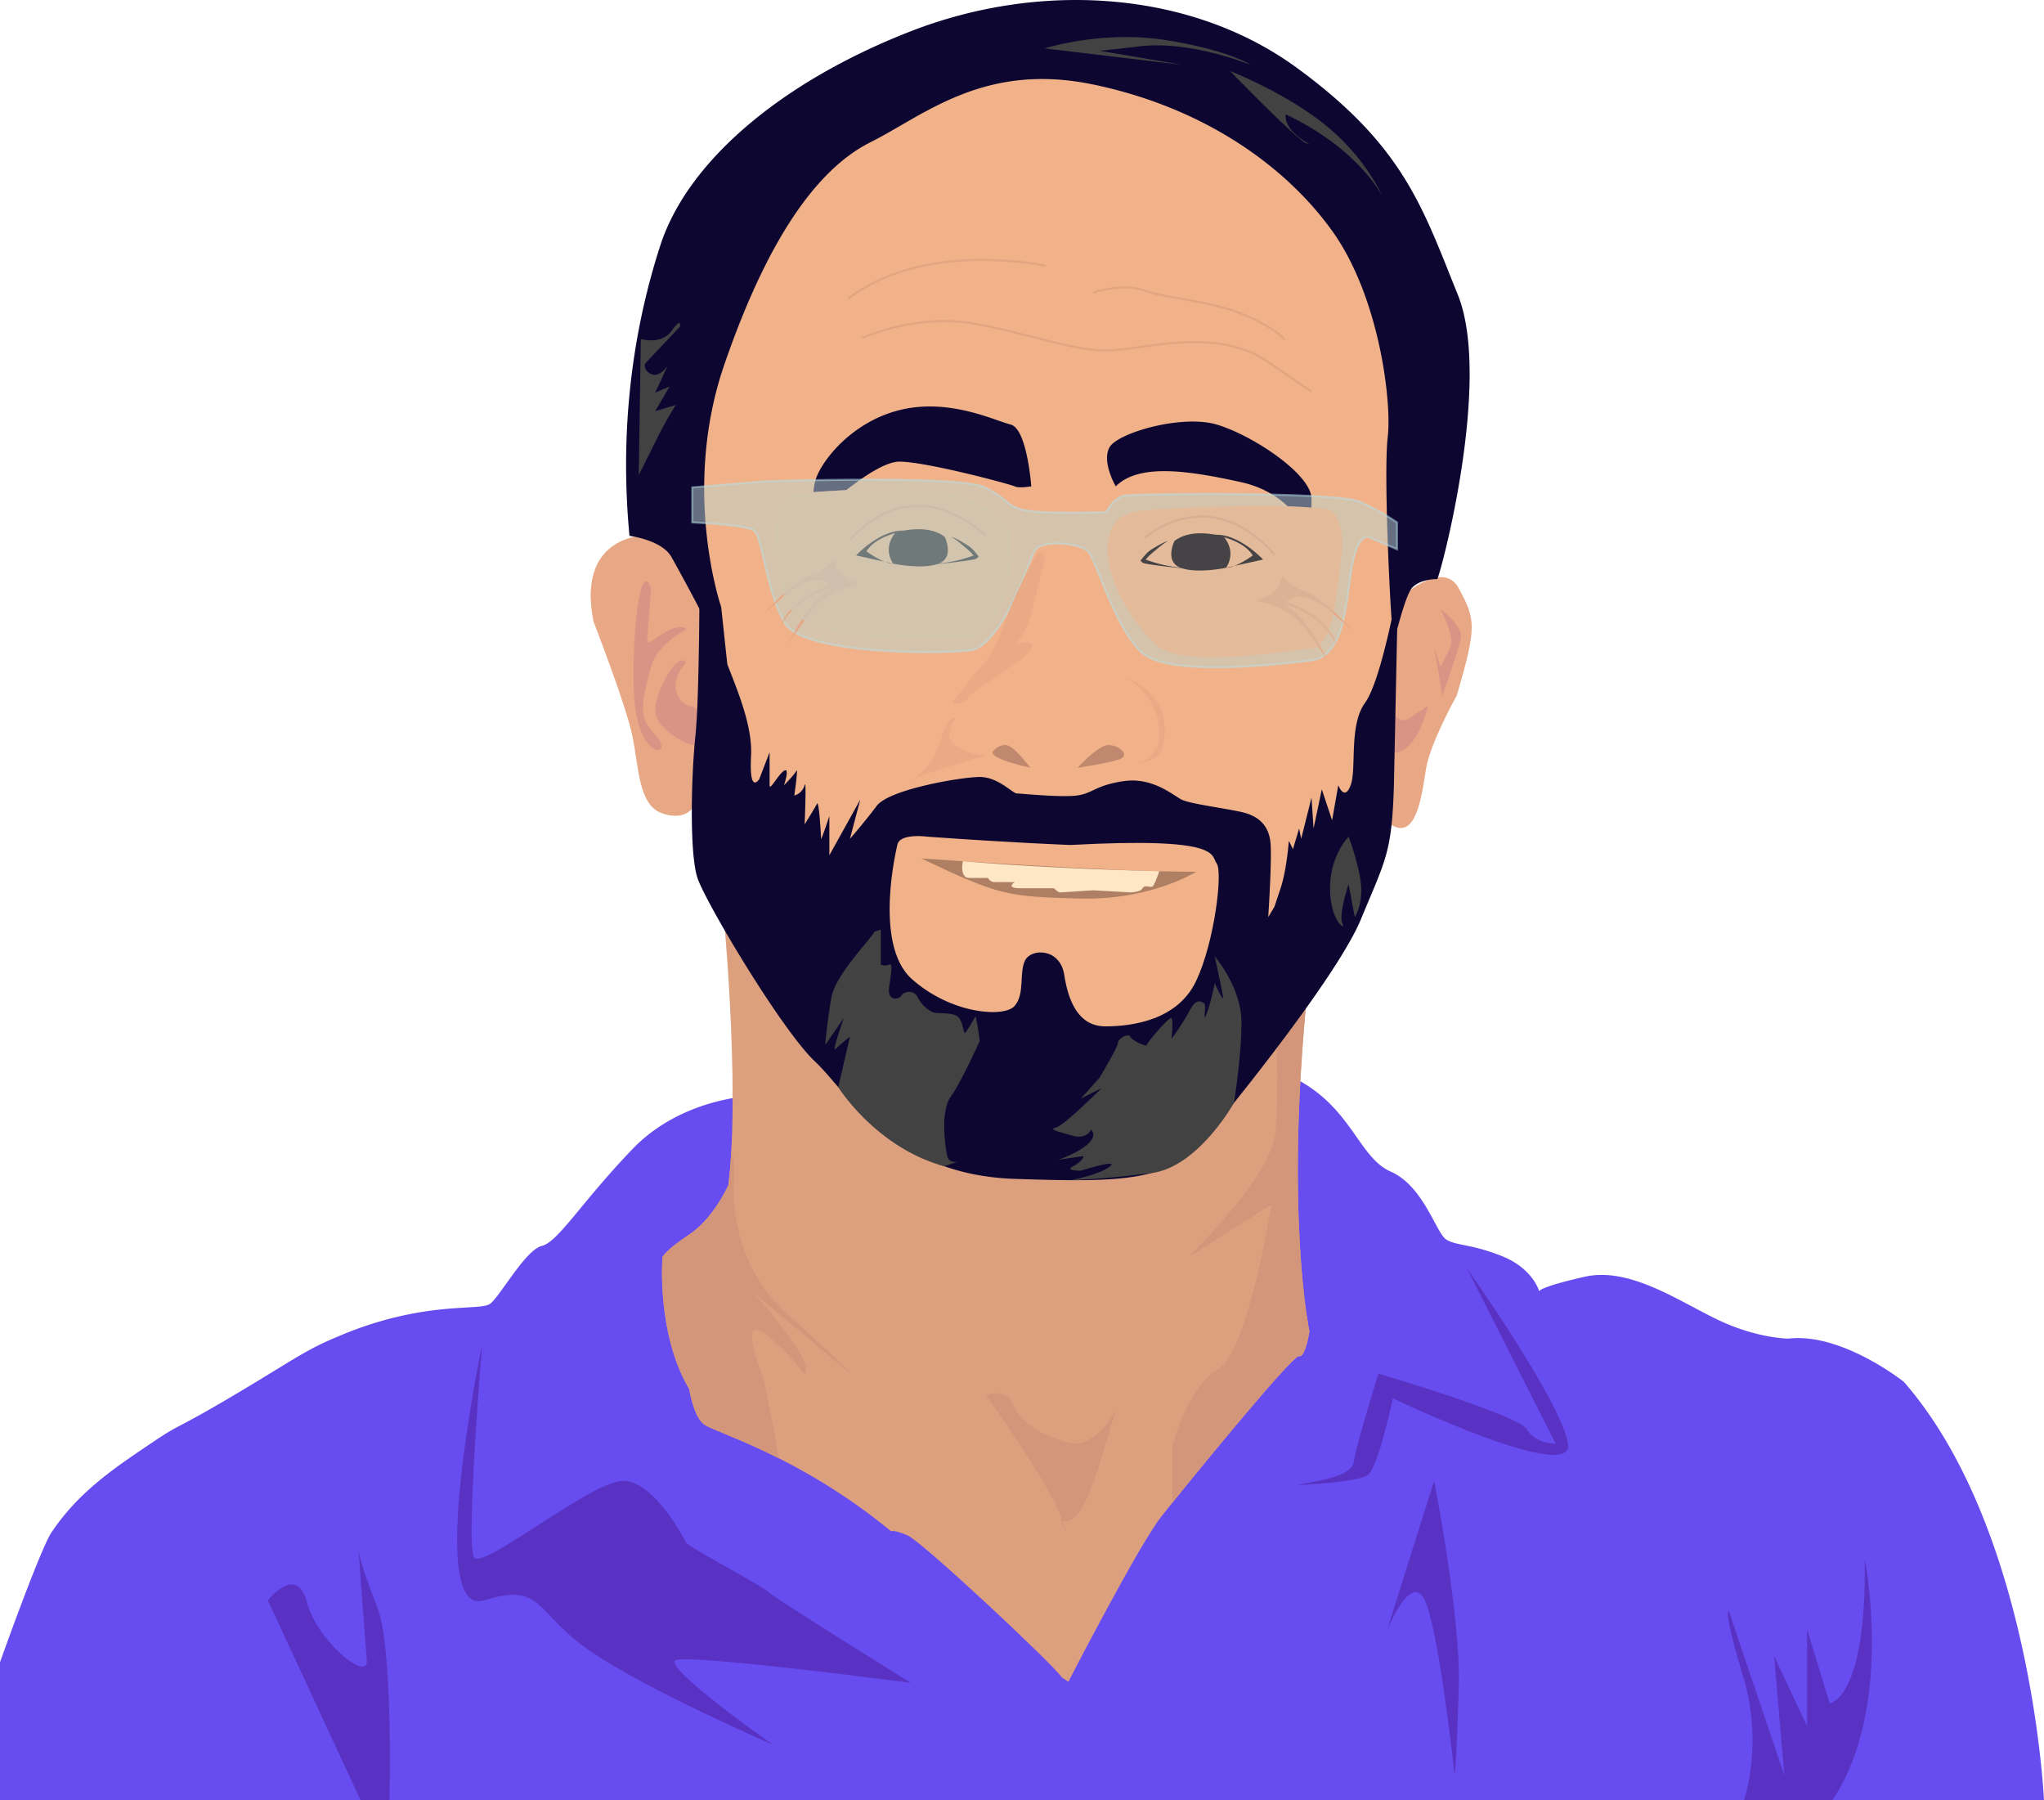 <svg xmlns="http://www.w3.org/2000/svg" xmlns:xlink="http://www.w3.org/1999/xlink" viewBox="0 0 992 873.49" xmlns:v="https://vecta.io/nano"><path d="M368 531.49s-36 0-61 26-36 45-44 47-20 24-25 28c-3.4 2.72-17 .81-38.54 5a172.93 172.93 0 0 0-35.46 11c-15.6 6.43-21.34 11.11-48 27-31.1 18.53-27.75 14.81-40 23-20.56 13.74-37.61 25.13-51 45-5.47 8.13-25 63-25 63h0v67h992s-6-132-68-203c0 0-30-24-56-21 0 0-15 0-34-9s-43-26-65-21-22 7-22 7-3-11-18-17-22-5-27-8-11-26-27-33-19-32-48-46-259 9-259 9z" fill="#674def"/><path d="M350.5 435.99s9 90 3 139c0 0-7 16-19 24s-13 11-13 11-3 37 13 64c0 0 2 13 7 17s46 15 91 52c0 0 1-1 8 2s69 61 75 69l3 2s34-66 45-80 64-79 67-78 5-12 5-12-12-56-1-165z" fill="#dda07f"/><path d="M382 637.49c-28-25-26-61-26-61 .64-9.13.17-15.06-1.05-18.61-.33 6.07-.8 11.83-1.45 17.11 0 0-7 16-19 24s-13 11-13 11-3 37 13 64c0 0 2 13 7 17 2.8 2.24 16.9 6.68 36.67 16.65h0L371 670.49c0-2-15-36 2-22s18 23 18 15-25-36-25-36l48 40s-4-5-32-30zm237-88c-2 22-43 61-43 61l41-26s-11 71-26 80-22 37-22 37v27.6c17.31-21.52 58.85-72 61.5-71.1 3 1 5-12 5-12s-12-56-1-165l-4.1-.65-11.4 13.15s2 34 0 56z" fill="#d3967a"/><path d="M332.5 211.99l26 180 104 129 148-23 62-136 12-117-18-153-120-65-115 19-96 85-3 81z" fill="#f1b289"/><path d="M319 259.49s-40-4-31 42c0 0 16 41 19 56s3 33 14 37 15-2.3 15-2.3l8.4-102.47zm359.5 31.6s21.5-20.6 29.5-5.6 9 18-1 52c0 0-13 23-15 36s-5 37-19 25 5.5-107.4 5.5-107.4z" fill="#e8a885"/><path d="M333 321.49s-8 8-4 16 9.47 2.56 9.24 9.28 1.76 15.72-2.24 14.72-18-8-18-17 11-29 15-23zm-17-36l-2 26c0 2 9-6 14-7s5 1 5 1-14 7-17 18-6 22-2 28 7 7 7 11-11 1-13-22 2-72 8-55zm358 57s4 10 10 6l9-6s-3 13-9 19-10 3-10 3zm25-47s11 8 10 14-9 28-9 28l-4-24 3 10a81.2 81.2 0 0 0 5-10c2-5-5-18-5-18z" fill="#d89484"/><g fill="#0c0631"><path d="M326 270.49s19 34 21 41a27.29 27.29 0 0 0 6 11l-3-28s-19.5-56.5 1.5-117.5 45-95 71-108 55-39 108-28 93 39 116 71 29 83 27 100 1 79 2 90 0 14 0 14 6-27 10-31 11-4 12-4 27-96 10-138-26-72-78-110-125-42-187-18-108.5 62.5-122 104c-9.31 28.61-21 78-15 141 0 0 16 2 20.5 10.5zm215.5-34.5s-7-12-3-19 35-16 52-11 46 24 46 36v21s-7-23-34-29-50-9-61 2zm-41 0s-2-28-10-30-30-13-54-7-39 26-41 35a41.09 41.09 0 0 0 0 17s28-27 41-27 54 11 56 12 8 0 8 0z"/><path d="M339.5 278.99s0 59-2 78-3 57 1 69 41 74 57 89 37 55 97 57 80 1 100-29c0 0 56-68 68-97s15-32 16-65l2-96s-8 45-16 56-4 32-7 40-6 0-6 0l-3 17-5-15-4 19-1-15-5 20-1-5-3 10-2-4s-1 14-4 23l-3 9-3 5s2-30 1-37-5-12-14-14-25-4-29-6-14-11-28-9-15 6-23 7-27-1-29-1-9-8-18-8-44 6-50 14-13 16-13 16l5-19-15 27v-19s-4 12-4 11-1-19-2-17-6 10-6 10 1-23 0-19a7.27 7.27 0 0 1-5 5s2-14 1-12-6 7-6 7 3-9 0-7-7 10-7 7v-16l-5 13s-5 8-4-11-11-41-18-62-7-26-7-26z"/></g><path d="M435.5 409.99s-12 48 7 65 45 19 50 13 2-16 5-22 17-6 19 7 7 25 20 25 35-3 44-22 13-53 10-57 3-13-71-9c0 0-27-1-69-4 0 0-14-2-15 4z" fill="#f1b289"/><path d="M447 416.49s90.5 6.5 133.5 6.5c0 0-22 14-57 13s-38.5-1.5-76.5-19.5z" fill="#af7f64"/><path d="M467.3 417.86s-1.8 8.13 3.2 8.13h9a3.7 3.7 0 0 0 3 2h10s-5 3 3 3h16s2 2 3 2 15-1 16-1 18 1 18 1 5 0 6-2 4 0 5-1 3.13-7.29 3.13-7.29-50.53-.98-95.33-4.84z" fill="#ffe6c5"/><path d="M424.5 451.99c-3 5-19 21-21 32s-3 23-3 23l9-13s-6 17-4 15 7-6 7-6l-5.68 24.5s18.23 29.25 51.46 38.39l8.22-2.86s-6 3-7-3-3-21 2-28 14-27 14-27l-1-7-1-5s-4 7-5 8-1-6-4-8-10-1-12-2a15.42 15.42 0 0 1-7-7c-2-4-7-3-8-1s-7 3-6-4 2-12 0-11a4.83 4.83 0 0 1-4 0v-17zm165 12s13 15 13 32-3.64 39.14-3.64 39.14-17.32 31.06-39.84 34-39.47 3.53-39.47 3.53 14-2.63 19-6.63-14 2-14 2-8 0-4-2 6-5 5-5-14 2-13 2 23-8 17-15c0 0-2 5-9 3s-12-3-8-4 22-19 22-19l-10 5 9-10s9-15 9-17 5-5 6-3 8 5 8 4 11-14 12-13 0 10 0 10a116.66 116.66 0 0 0 9-14c3-6 6-4 7-3s-1 10 1 5 4-15 4-15 4 9 4 7-4.05-20.04-4.05-20.04zm65-58s5 13 6 23-3 16-3 16l-3-16s-5 15-3 19-6-1-6-17 9-25 9-25z" fill="#424242"/><g fill="#e8a885"><use xlink:href="#B"/><use xlink:href="#C"/></g><path d="M418.5 163.99s26-12 54-7 50 14 67 13 51-11 75 5l22 15m-106-48s14-5 25-1 33 5 49 12 19 12 19 12m-116-36s-58-13-96 16" fill="none" stroke="#e2a481" stroke-miterlimit="10"/><path d="M478.5 676.99s29 40 36 58 0 2 0 2 6 6 13-10 11-35 14-42-8 19-23 15-24-11-27-19-13-4-13-4z" fill="#d3967a"/><path d="M336 236.49l36-3c4 0 94-3 106 3s10 9 19 11 40 1 40 1 3-7 9-8 103-2 114 3a117.78 117.78 0 0 1 18 10v13l-14-6s-5-2-8 15-3 43-20 45-69 8-82-4-22-45-26-49-23-6-26 0-16 46-31 48-81 2-90-13-11-42-15-45-30-4-30-4z" stroke-miterlimit="10" fill="#bad3cf" stroke="#b7e0e5" opacity=".51"/><g fill="#f1b289"><use xlink:href="#D"/><path d="M540 255.49s2-7 17-8 68-4 89 0c0 0 7 5 5 22s-4 44-14 45-62 10-75-1-31-40-22-58z"/></g><path d="M555.5 260.99s31-28 63 8m-140-9s-33-34-66 2" fill="none" stroke="#e2a481" stroke-miterlimit="10"/><g fill="#e8a885"><use xlink:href="#B"/><use xlink:href="#C"/></g><g fill="#1e1317"><path d="M567 262.49c-1.9.69-5.45 3.88-8 6a23.53 23.53 0 0 0-3 3 64 64 0 0 0 13.5 3.5l7 1h0s-21-2-22-3l-1-1c1.19-1.31 3-4 5.5-5.5 3.12-1.86 6.05-3.64 8-4zm22-3s14 2 19 10c0 0-8 6-13 6l18-4s-12-13-24-12z"/><path d="M570 262.49s-5 10 3 13 22 0 22 0 5.47-6.92-1-15c0 0-15-5-24 2zm-108.5-2c1.9.69 5.45 3.88 8 6a23.53 23.53 0 0 1 3 3 64 64 0 0 1-13.5 3.5l-7 1h0s21-2 22-3l1-1c-1.19-1.31-3-4-5.5-5.5-3.12-1.86-6.05-3.64-8-4zm-22-3s-14 2-19 10c0 0 8 6 13 6l-18-4s12-13 24-12z"/><path d="M458.5 260.49s5 10-3 13-22 0-22 0-5.47-6.92 1-15c0 0 15-5 24 2z"/></g><g opacity=".53" fill="#bad3cf"><use xlink:href="#D" opacity=".53"/><path d="M540 255.49s2-7 17-8 68-4 89 0c0 0 7 5 5 22s-4 44-14 45-62 10-75-1-31-40-22-58z" opacity=".48"/></g><path d="M507 271.49l-7 28a40.94 40.94 0 0 1-7 13s11-3 7 3-26 18-30 23-9 2-7 1 7-10 14-17 11.08-23.47 16-33.74 12-28.26 14-17.26z" fill="#eaaa86"/><path d="M523 372.49s10-11 15-11 11 5 5 7-20 4-20 4zm-23 0s-8-11-12-11a7.5 7.5 0 0 0-6 3s-4 3 18 8z" fill="#bf886f"/><path d="M464 348.49s-8 9 1 14 14 4 14 4-28 8-32 10-5 3-5 3a83.71 83.71 0 0 0 10-10c4-5 6-22 12-21zm82-20s20 10 16 33c0 0-4 8-10 9 0 0 10-1 12-7s5-26-18-35z" fill="#eaaa86"/><path d="M234 652.49s-8 96-4 103 58-38 73-37 29 28 30 30 37 21 40 24 69 44 69 44-107-14-114-11 47 41 47 41-60-26-88-45-23-34-52-25-1-124-1-124zm396 68c2-1 26-3 27-11s12-43 12-43 68 20 72 27 14 7 14 7l-43-85s46 65 49 85-85-22-85-22-7 33-12 37-34 5-34 5zm66-2s13 66 12 100-2 43-2 43-8-74-15-86-18 16-18 16zm-566 58l45 97h14s2-74-6-94-9-27-9-27l4 53c1 11-24-9-29-28s-19-1-19-1zm775-20s14.51 72-15.74 117h-42.9s9.64-27-.36-60-7-32-7-32l27 80-5-58 16 34v-47l11 36s18-2 17-70z" fill="#5932c4"/><path d="M311 164.49s10 3 15-4 4-2 4-2l-17 18s-1 3 3 5 8-4 8-4l-6 13 7-3-7 12 10-3a184.89 184.89 0 0 0-10 18l-8 16 1-66zm196-141s28-9 59-4 41 12 41 12-29-12-54-9-20 2-20 2l41 7zm90 11s26 10 46 26 28 35 28 35-11-23-47-40c0 0-1 4 4 9s10 6 6 5-37-35-37-35z" fill="#424242"/><defs ><path id="B" d="M622.5 278.99s-2 8-7 10-5 3-5 3 14 1 23 13 11 16 11 16-10-23-22-28c0 0 19 4 26 20 0 0-3-14-24-21 0 0 6-9 24 7l8 7s-14-16-23-19-11-8-11-8z"/><path id="C" d="M404.5 270.99s2 8 7 10 5 3 5 3-14 1-23 13-11 16-11 16 10-23 22-28c0 0-19 4-26 20 0 0 3-14 24-21 0 0-6-9-24 7l-8 7s14-16 23-19 11-8 11-8z"/><path id="D" d="M385 239.49a22.5 22.5 0 0 0-9 18c0 12 2 38 13 43s23 11 68 10h15s16-8 19-36a66.05 66.05 0 0 0 0-15c-1-7-17-20-37-22s-69 2-69 2z"/></defs></svg>